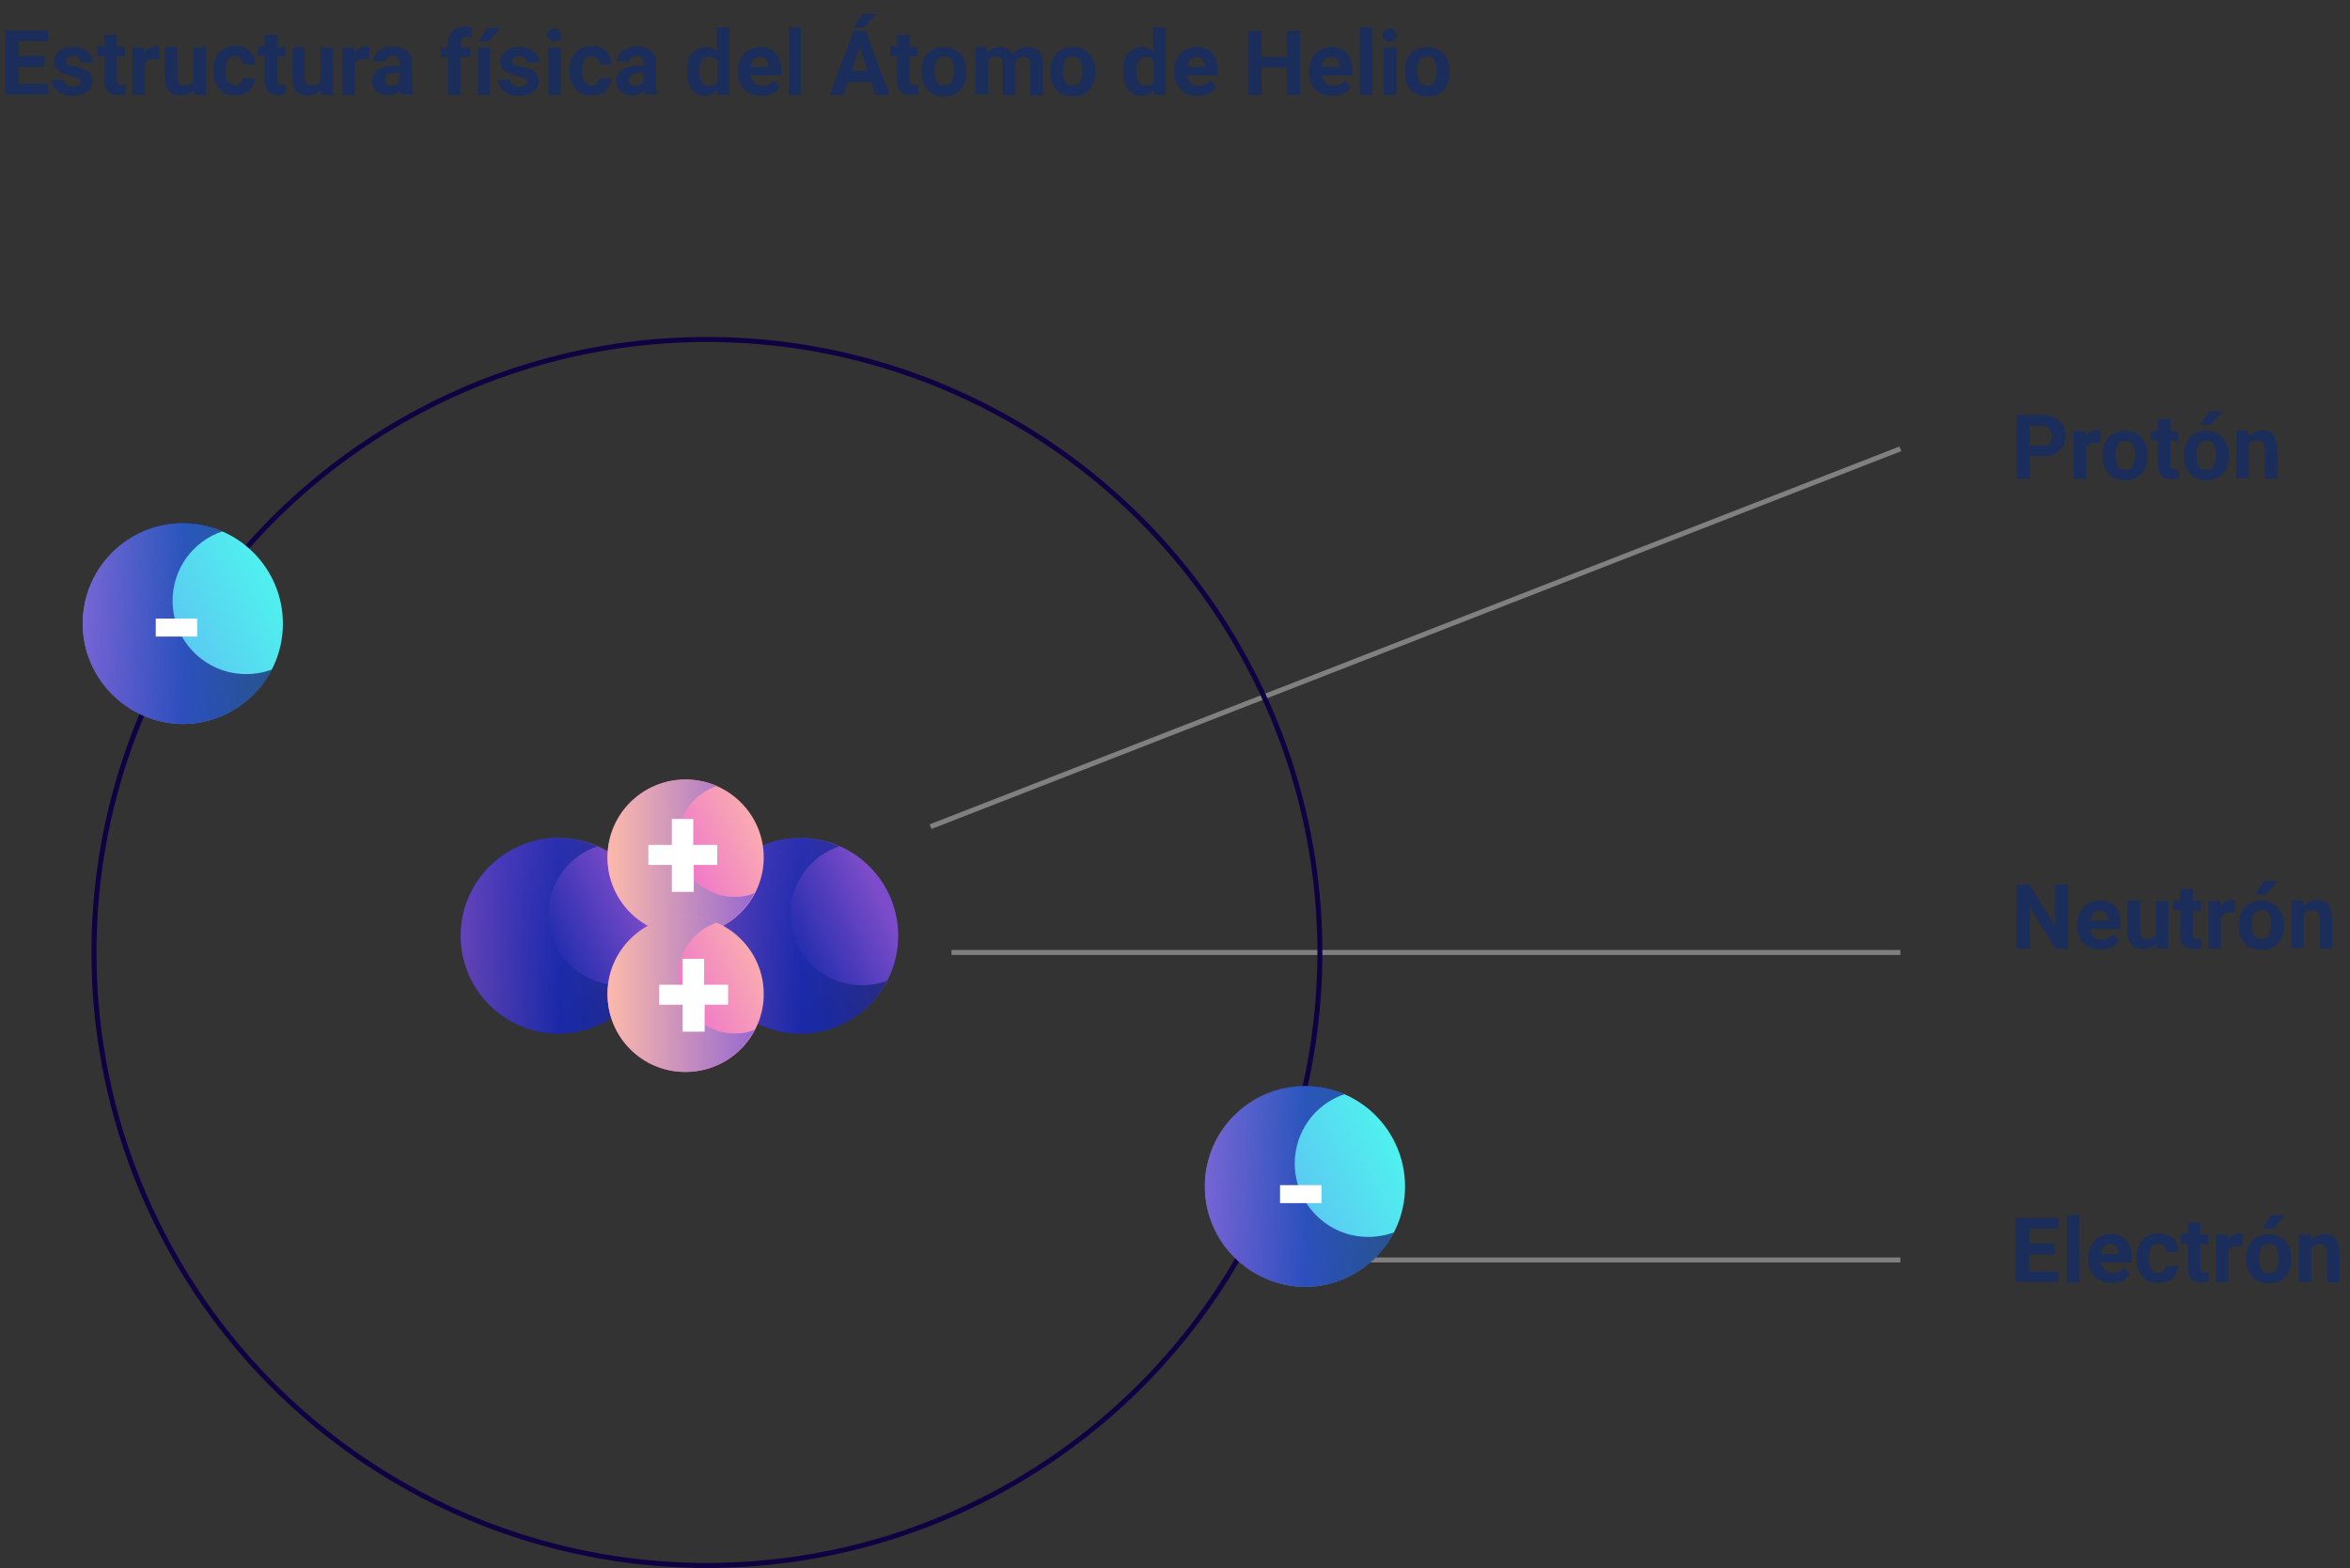 <?xml version="1.0" encoding="utf-8"?>
<!-- Generator: Adobe Illustrator 25.2.3, SVG Export Plug-In . SVG Version: 6.00 Build 0)  -->
<!DOCTYPE svg PUBLIC "-//W3C//DTD SVG 1.1//EN" "http://www.w3.org/Graphics/SVG/1.1/DTD/svg11.dtd">
<svg version="1.1" id="Capa_1" xmlns:x="http://ns.adobe.com/Extensibility/1.0/" xmlns:i="http://ns.adobe.com/AdobeIllustrator/10.0/" xmlns:graph="http://ns.adobe.com/Graphs/1.0/"
	 xmlns="http://www.w3.org/2000/svg" xmlns:xlink="http://www.w3.org/1999/xlink" x="0px" y="0px" viewBox="0 0 470.8 314.2"
	 style="enable-background:new 0 0 470.8 314.2;" xml:space="preserve">
<rect x="0" y="0" width="470.8" height="314.2" fill="#333333" stroke="none"/>
<style type="text/css">
	.st0{enable-background:new    ;}
	.st1{fill:#1B2D5B;}
	.st2{fill:none;stroke:#808080;stroke-miterlimit:10;}
	.st3{fill:none;stroke:#100142;stroke-miterlimit:10;}
	.st4{fill:url(#Trazado_110869_1_);}
	.st5{opacity:0.75;fill:url(#Trazado_110870_1_);enable-background:new    ;}
	.st6{fill:url(#Trazado_110871_1_);}
	.st7{opacity:0.75;fill:url(#Trazado_110872_1_);enable-background:new    ;}
	.st8{fill:url(#Elipse_4709_1_);}
	.st9{opacity:0.75;fill:url(#Trazado_110873_1_);enable-background:new    ;}
	.st10{fill:url(#Elipse_4710_1_);}
	.st11{opacity:0.75;fill:url(#Trazado_110874_1_);enable-background:new    ;}
	.st12{fill:url(#Trazado_110875_1_);}
	.st13{fill:url(#Trazado_110876_1_);}
	.st14{fill:url(#Trazado_110877_1_);}
	.st15{fill:url(#Trazado_110878_1_);}
	.st16{fill:#FFFFFF;}
</style>
<g id="Grupo_64316" transform="translate(688.327 -1634.493)">
	<g class="st0">
		<path class="st1" d="M-274,1824.5h-2.6l-5.1-8.4v8.4h-2.6v-12.8h2.6l5.1,8.4v-8.4h2.6V1824.5z"/>
		<path class="st1" d="M-267.5,1824.7c-1.4,0-2.5-0.4-3.4-1.3s-1.3-2-1.3-3.4v-0.2c0-1,0.2-1.8,0.6-2.6s0.9-1.3,1.6-1.7
			s1.4-0.6,2.3-0.6c1.3,0,2.3,0.4,3.1,1.2s1.1,2,1.1,3.5v1h-6.1c0.1,0.6,0.3,1.1,0.7,1.5s0.9,0.6,1.6,0.6c1,0,1.7-0.4,2.3-1.1
			l1.2,1.4c-0.4,0.5-0.9,1-1.5,1.3C-265.9,1824.5-266.7,1824.7-267.5,1824.7z M-267.7,1816.9c-0.5,0-0.9,0.2-1.2,0.5
			c-0.3,0.3-0.5,0.8-0.6,1.5h3.5v-0.2c0-0.6-0.2-1-0.5-1.3C-266.8,1817-267.2,1816.9-267.7,1816.9z"/>
		<path class="st1" d="M-256.4,1823.5c-0.6,0.8-1.5,1.1-2.6,1.1c-1,0-1.8-0.3-2.3-0.9s-0.8-1.4-0.8-2.6v-6.2h2.5v6.2
			c0,1,0.5,1.5,1.4,1.5c0.9,0,1.5-0.3,1.8-0.9v-6.7h2.5v9.5h-2.4L-256.4,1823.5z"/>
		<path class="st1" d="M-249,1812.7v2.3h1.6v1.9h-1.6v4.7c0,0.4,0.1,0.6,0.2,0.8s0.4,0.2,0.8,0.2c0.3,0,0.5,0,0.7-0.1v1.9
			c-0.5,0.2-1,0.2-1.5,0.2c-1.8,0-2.7-0.9-2.7-2.7v-5.1h-1.4v-1.9h1.4v-2.3H-249z"/>
		<path class="st1" d="M-240.6,1817.4c-0.3,0-0.7-0.1-0.9-0.1c-1,0-1.6,0.3-1.9,1v6.2h-2.5v-9.5h2.4l0.1,1.1
			c0.5-0.9,1.2-1.3,2.1-1.3c0.3,0,0.5,0,0.8,0.1L-240.6,1817.4z"/>
		<path class="st1" d="M-239.8,1819.7c0-0.9,0.2-1.8,0.5-2.5s0.9-1.3,1.6-1.7s1.5-0.6,2.4-0.6c1.3,0,2.3,0.4,3.1,1.2
			s1.3,1.9,1.4,3.2l0,0.7c0,1.5-0.4,2.6-1.2,3.5s-1.9,1.3-3.3,1.3s-2.5-0.4-3.3-1.3s-1.2-2.1-1.2-3.6V1819.7z M-237.2,1819.8
			c0,0.9,0.2,1.6,0.5,2.1c0.3,0.5,0.8,0.7,1.5,0.7c0.6,0,1.1-0.2,1.4-0.7c0.3-0.5,0.5-1.2,0.5-2.3c0-0.9-0.2-1.6-0.5-2.1
			s-0.8-0.7-1.5-0.7c-0.6,0-1.1,0.2-1.4,0.7C-237.1,1818.1-237.2,1818.8-237.2,1819.8z M-234.8,1811h2.8l-2.4,2.7h-2.1L-234.8,1811z
			"/>
		<path class="st1" d="M-226.9,1815l0.1,1.1c0.7-0.8,1.6-1.3,2.7-1.3c1,0,1.8,0.3,2.2,0.9s0.7,1.5,0.8,2.7v6.1h-2.5v-6.1
			c0-0.5-0.1-0.9-0.4-1.2c-0.2-0.2-0.6-0.4-1.2-0.4c-0.7,0-1.3,0.3-1.6,0.9v6.7h-2.5v-9.5H-226.9z"/>
	</g>
	<g class="st0">
		<path class="st1" d="M-276.7,1885.8h-5.1v3.4h5.9v2.1h-8.6v-12.8h8.6v2.1h-5.9v3h5.1V1885.8z"/>
		<path class="st1" d="M-271.7,1891.4h-2.5v-13.5h2.5V1891.4z"/>
		<path class="st1" d="M-265.3,1891.5c-1.4,0-2.5-0.4-3.4-1.3s-1.3-2-1.3-3.4v-0.2c0-1,0.2-1.8,0.6-2.6s0.9-1.3,1.6-1.7
			s1.4-0.6,2.3-0.6c1.3,0,2.3,0.4,3.1,1.2s1.1,2,1.1,3.5v1h-6.1c0.1,0.6,0.3,1.1,0.7,1.5s0.9,0.6,1.6,0.6c1,0,1.7-0.4,2.3-1.1
			l1.2,1.4c-0.4,0.5-0.9,1-1.5,1.3C-263.8,1891.4-264.5,1891.5-265.3,1891.5z M-265.6,1883.7c-0.5,0-0.9,0.2-1.2,0.5
			c-0.3,0.3-0.5,0.8-0.6,1.5h3.5v-0.2c0-0.6-0.2-1-0.5-1.3C-264.6,1883.9-265,1883.7-265.6,1883.7z"/>
		<path class="st1" d="M-256,1889.5c0.5,0,0.8-0.1,1.1-0.4s0.4-0.6,0.5-1h2.4c0,0.6-0.2,1.2-0.5,1.8c-0.3,0.5-0.8,1-1.4,1.2
			c-0.6,0.3-1.3,0.4-2,0.4c-1.4,0-2.4-0.4-3.2-1.3c-0.8-0.9-1.2-2.1-1.2-3.6v-0.2c0-1.5,0.4-2.6,1.2-3.5s1.8-1.3,3.2-1.3
			c1.2,0,2.1,0.3,2.9,1c0.7,0.7,1.1,1.6,1.1,2.7h-2.4c0-0.5-0.2-0.9-0.5-1.2s-0.7-0.5-1.2-0.5c-0.6,0-1,0.2-1.3,0.6
			c-0.3,0.4-0.5,1.1-0.5,2.1v0.3c0,1,0.1,1.7,0.4,2.1S-256.6,1889.5-256,1889.5z"/>
		<path class="st1" d="M-247.5,1879.5v2.3h1.6v1.9h-1.6v4.7c0,0.4,0.1,0.6,0.2,0.8s0.4,0.2,0.8,0.2c0.3,0,0.5,0,0.7-0.1v1.9
			c-0.5,0.2-1,0.2-1.5,0.2c-1.8,0-2.7-0.9-2.7-2.7v-5.1h-1.4v-1.9h1.4v-2.3H-247.5z"/>
		<path class="st1" d="M-239.1,1884.2c-0.3,0-0.7-0.1-0.9-0.1c-1,0-1.6,0.3-1.9,1v6.2h-2.5v-9.5h2.4l0.1,1.1
			c0.5-0.9,1.2-1.3,2.1-1.3c0.3,0,0.5,0,0.8,0.1L-239.1,1884.2z"/>
		<path class="st1" d="M-238.3,1886.5c0-0.9,0.2-1.8,0.5-2.5s0.9-1.3,1.6-1.7s1.5-0.6,2.4-0.6c1.3,0,2.3,0.4,3.1,1.2
			s1.3,1.9,1.4,3.2l0,0.7c0,1.5-0.4,2.6-1.2,3.5s-1.9,1.3-3.3,1.3s-2.5-0.4-3.3-1.3s-1.2-2.1-1.2-3.6V1886.5z M-235.7,1886.7
			c0,0.9,0.2,1.6,0.5,2.1c0.3,0.5,0.8,0.7,1.5,0.7c0.6,0,1.1-0.2,1.4-0.7c0.3-0.5,0.5-1.2,0.5-2.3c0-0.9-0.2-1.6-0.5-2.1
			s-0.8-0.7-1.5-0.7c-0.6,0-1.1,0.2-1.4,0.7C-235.6,1884.9-235.7,1885.7-235.7,1886.7z M-233.3,1877.9h2.8l-2.4,2.7h-2.1
			L-233.3,1877.9z"/>
		<path class="st1" d="M-225.4,1881.9l0.1,1.1c0.7-0.8,1.6-1.3,2.7-1.3c1,0,1.8,0.3,2.2,0.9s0.7,1.5,0.8,2.7v6.1h-2.5v-6.1
			c0-0.5-0.1-0.9-0.4-1.2c-0.2-0.2-0.6-0.4-1.2-0.4c-0.7,0-1.3,0.3-1.6,0.9v6.7h-2.5v-9.5H-225.4z"/>
	</g>
	<g class="st0">
		<path class="st1" d="M-281.7,1725.9v4.5h-2.6v-12.8h5c1,0,1.8,0.2,2.5,0.5s1.3,0.9,1.7,1.5c0.4,0.6,0.6,1.4,0.6,2.2
			c0,1.3-0.4,2.2-1.3,3s-2,1.1-3.6,1.1H-281.7z M-281.7,1723.8h2.4c0.7,0,1.2-0.2,1.6-0.5s0.5-0.8,0.5-1.4c0-0.6-0.2-1.1-0.6-1.5
			s-0.9-0.6-1.5-0.6h-2.4V1723.8z"/>
		<path class="st1" d="M-267.6,1723.3c-0.3,0-0.7-0.1-0.9-0.1c-1,0-1.6,0.3-1.9,1v6.2h-2.5v-9.5h2.4l0.1,1.1
			c0.5-0.9,1.2-1.3,2.1-1.3c0.3,0,0.5,0,0.8,0.1L-267.6,1723.3z"/>
		<path class="st1" d="M-267.1,1725.6c0-0.9,0.2-1.8,0.5-2.5s0.9-1.3,1.6-1.7s1.5-0.6,2.4-0.6c1.3,0,2.3,0.4,3.1,1.2
			s1.3,1.9,1.4,3.2l0,0.7c0,1.5-0.4,2.6-1.2,3.5s-1.9,1.3-3.3,1.3s-2.5-0.4-3.3-1.3s-1.2-2.1-1.2-3.6V1725.6z M-264.5,1725.8
			c0,0.9,0.2,1.6,0.5,2.1c0.3,0.5,0.8,0.7,1.5,0.7c0.6,0,1.1-0.2,1.4-0.7c0.3-0.5,0.5-1.2,0.5-2.3c0-0.9-0.2-1.6-0.5-2.1
			s-0.8-0.7-1.5-0.7c-0.6,0-1.1,0.2-1.4,0.7C-264.4,1724-264.5,1724.8-264.5,1725.8z"/>
		<path class="st1" d="M-253.5,1718.6v2.3h1.6v1.9h-1.6v4.7c0,0.4,0.1,0.6,0.2,0.8s0.4,0.2,0.8,0.2c0.3,0,0.5,0,0.7-0.1v1.9
			c-0.5,0.2-1,0.2-1.5,0.2c-1.8,0-2.7-0.9-2.7-2.7v-5.1h-1.4v-1.9h1.4v-2.3H-253.5z"/>
		<path class="st1" d="M-250.8,1725.6c0-0.9,0.2-1.8,0.5-2.5s0.9-1.3,1.6-1.7s1.5-0.6,2.4-0.6c1.3,0,2.3,0.4,3.1,1.2
			s1.3,1.9,1.4,3.2l0,0.7c0,1.5-0.4,2.6-1.2,3.5s-1.9,1.3-3.3,1.3s-2.5-0.4-3.3-1.3s-1.2-2.1-1.2-3.6V1725.6z M-248.3,1725.8
			c0,0.9,0.2,1.6,0.5,2.1c0.3,0.5,0.8,0.7,1.5,0.7c0.6,0,1.1-0.2,1.4-0.7c0.3-0.5,0.5-1.2,0.5-2.3c0-0.9-0.2-1.6-0.5-2.1
			s-0.8-0.7-1.5-0.7c-0.6,0-1.1,0.2-1.4,0.7C-248.1,1724-248.3,1724.8-248.3,1725.8z M-245.8,1716.9h2.8l-2.4,2.7h-2.1
			L-245.8,1716.9z"/>
		<path class="st1" d="M-237.9,1720.9l0.1,1.1c0.7-0.8,1.6-1.3,2.7-1.3c1,0,1.8,0.3,2.2,0.9s0.7,1.5,0.8,2.7v6.1h-2.5v-6.1
			c0-0.5-0.1-0.9-0.4-1.2c-0.2-0.2-0.6-0.4-1.2-0.4c-0.7,0-1.3,0.3-1.6,0.9v6.7h-2.5v-9.5H-237.9z"/>
	</g>
	<g class="st0">
		<path class="st1" d="M-679.5,1647.9h-5.1v3.4h5.9v2.1h-8.6v-12.8h8.6v2.1h-5.9v3h5.1V1647.9z"/>
		<path class="st1" d="M-672.1,1650.9c0-0.3-0.2-0.6-0.5-0.7s-0.8-0.3-1.5-0.5c-2.3-0.5-3.4-1.4-3.4-2.9c0-0.8,0.4-1.5,1.1-2.1
			c0.7-0.6,1.6-0.8,2.7-0.8c1.2,0,2.2,0.3,2.9,0.9s1.1,1.3,1.1,2.2h-2.5c0-0.4-0.1-0.7-0.4-0.9c-0.2-0.2-0.6-0.4-1.1-0.4
			c-0.4,0-0.8,0.1-1,0.3s-0.4,0.4-0.4,0.7c0,0.3,0.1,0.5,0.4,0.7c0.3,0.2,0.7,0.3,1.3,0.4s1.2,0.3,1.6,0.4c1.3,0.5,2,1.3,2,2.6
			c0,0.9-0.4,1.6-1.1,2.1c-0.7,0.5-1.7,0.8-2.9,0.8c-0.8,0-1.5-0.1-2.1-0.4c-0.6-0.3-1.1-0.7-1.5-1.2c-0.4-0.5-0.5-1-0.5-1.6h2.4
			c0,0.5,0.2,0.8,0.5,1s0.7,0.4,1.2,0.4c0.5,0,0.9-0.1,1.1-0.3C-672.2,1651.4-672.1,1651.2-672.1,1650.9z"/>
		<path class="st1" d="M-664.9,1641.6v2.3h1.6v1.9h-1.6v4.7c0,0.4,0.1,0.6,0.2,0.8s0.4,0.2,0.8,0.2c0.3,0,0.5,0,0.7-0.1v1.9
			c-0.5,0.2-1,0.2-1.5,0.2c-1.8,0-2.7-0.9-2.7-2.7v-5.1h-1.4v-1.9h1.4v-2.3H-664.9z"/>
		<path class="st1" d="M-656.5,1646.4c-0.3,0-0.7-0.1-0.9-0.1c-1,0-1.6,0.3-1.9,1v6.2h-2.5v-9.5h2.4l0.1,1.1
			c0.5-0.9,1.2-1.3,2.1-1.3c0.3,0,0.5,0,0.8,0.1L-656.5,1646.4z"/>
		<path class="st1" d="M-649.6,1652.5c-0.6,0.8-1.5,1.1-2.6,1.1c-1,0-1.8-0.3-2.3-0.9s-0.8-1.4-0.8-2.6v-6.2h2.5v6.2
			c0,1,0.5,1.5,1.4,1.5c0.9,0,1.5-0.3,1.8-0.9v-6.7h2.5v9.5h-2.4L-649.6,1652.5z"/>
		<path class="st1" d="M-641.3,1651.6c0.5,0,0.8-0.1,1.1-0.4s0.4-0.6,0.5-1h2.4c0,0.6-0.2,1.2-0.5,1.8c-0.3,0.5-0.8,1-1.4,1.2
			c-0.6,0.3-1.3,0.4-2,0.4c-1.4,0-2.4-0.4-3.2-1.3c-0.8-0.9-1.2-2.1-1.2-3.6v-0.2c0-1.5,0.4-2.6,1.2-3.5s1.8-1.3,3.2-1.3
			c1.2,0,2.1,0.3,2.9,1c0.7,0.7,1.1,1.6,1.1,2.7h-2.4c0-0.5-0.2-0.9-0.5-1.2s-0.7-0.5-1.2-0.5c-0.6,0-1,0.2-1.3,0.6
			c-0.3,0.4-0.5,1.1-0.5,2.1v0.3c0,1,0.1,1.7,0.4,2.1S-641.9,1651.6-641.3,1651.6z"/>
		<path class="st1" d="M-632.8,1641.6v2.3h1.6v1.9h-1.6v4.7c0,0.4,0.1,0.6,0.2,0.8s0.4,0.2,0.8,0.2c0.3,0,0.5,0,0.7-0.1v1.9
			c-0.5,0.2-1,0.2-1.5,0.2c-1.8,0-2.7-0.9-2.7-2.7v-5.1h-1.4v-1.9h1.4v-2.3H-632.8z"/>
		<path class="st1" d="M-624.1,1652.5c-0.6,0.8-1.5,1.1-2.6,1.1c-1,0-1.8-0.3-2.3-0.9s-0.8-1.4-0.8-2.6v-6.2h2.5v6.2
			c0,1,0.5,1.5,1.4,1.5c0.9,0,1.5-0.3,1.8-0.9v-6.7h2.5v9.5h-2.4L-624.1,1652.5z"/>
		<path class="st1" d="M-614.4,1646.4c-0.3,0-0.7-0.1-0.9-0.1c-1,0-1.6,0.3-1.9,1v6.2h-2.5v-9.5h2.4l0.1,1.1
			c0.5-0.9,1.2-1.3,2.1-1.3c0.3,0,0.5,0,0.8,0.1L-614.4,1646.4z"/>
		<path class="st1" d="M-607.9,1653.5c-0.1-0.2-0.2-0.5-0.3-0.9c-0.6,0.7-1.4,1-2.4,1c-0.9,0-1.7-0.3-2.3-0.8s-0.9-1.2-0.9-2
			c0-1,0.4-1.8,1.1-2.3s1.8-0.8,3.2-0.8h1.2v-0.5c0-0.4-0.1-0.8-0.3-1.1s-0.6-0.4-1.1-0.4c-0.4,0-0.8,0.1-1,0.3s-0.4,0.5-0.4,0.8
			h-2.5c0-0.6,0.2-1.1,0.5-1.5s0.8-0.8,1.4-1.1s1.3-0.4,2.1-0.4c1.2,0,2.1,0.3,2.8,0.9c0.7,0.6,1,1.4,1,2.5v4.1c0,0.9,0.1,1.6,0.4,2
			v0.1H-607.9z M-610,1651.7c0.4,0,0.7-0.1,1-0.3c0.3-0.2,0.6-0.4,0.7-0.7v-1.6h-0.9c-1.3,0-1.9,0.4-2,1.3l0,0.1
			c0,0.3,0.1,0.6,0.3,0.8S-610.4,1651.7-610,1651.7z"/>
		<path class="st1" d="M-598.6,1653.5v-7.6h-1.4v-1.9h1.4v-0.8c0-1.1,0.3-1.9,0.9-2.5c0.6-0.6,1.5-0.9,2.6-0.9
			c0.4,0,0.8,0.1,1.3,0.2l0,2c-0.2-0.1-0.5-0.1-0.8-0.1c-1,0-1.4,0.4-1.4,1.3v0.8h1.9v1.9h-1.9v7.6H-598.6z"/>
		<path class="st1" d="M-590.1,1653.5h-2.5v-9.5h2.5V1653.5z M-590.8,1640.1h2.8l-2.4,2.7h-2.1L-590.8,1640.1z"/>
		<path class="st1" d="M-582.7,1650.9c0-0.3-0.2-0.6-0.5-0.7s-0.8-0.3-1.5-0.5c-2.3-0.5-3.4-1.4-3.4-2.9c0-0.8,0.4-1.5,1.1-2.1
			c0.7-0.6,1.6-0.8,2.7-0.8c1.2,0,2.2,0.3,2.9,0.9s1.1,1.3,1.1,2.2h-2.5c0-0.4-0.1-0.7-0.4-0.9c-0.2-0.2-0.6-0.4-1.1-0.4
			c-0.4,0-0.8,0.1-1,0.3s-0.4,0.4-0.4,0.7c0,0.3,0.1,0.5,0.4,0.7c0.3,0.2,0.7,0.3,1.3,0.4s1.2,0.3,1.6,0.4c1.3,0.5,2,1.3,2,2.6
			c0,0.9-0.4,1.6-1.1,2.1c-0.7,0.5-1.7,0.8-2.9,0.8c-0.8,0-1.5-0.1-2.1-0.4c-0.6-0.3-1.1-0.7-1.5-1.2c-0.4-0.5-0.5-1-0.5-1.6h2.4
			c0,0.5,0.2,0.8,0.5,1s0.7,0.4,1.2,0.4c0.5,0,0.9-0.1,1.1-0.3C-582.9,1651.4-582.7,1651.2-582.7,1650.9z"/>
		<path class="st1" d="M-578.7,1641.5c0-0.4,0.1-0.7,0.4-0.9s0.6-0.4,1-0.4c0.4,0,0.8,0.1,1,0.4s0.4,0.6,0.4,0.9
			c0,0.4-0.1,0.7-0.4,0.9s-0.6,0.4-1,0.4s-0.8-0.1-1-0.4S-578.7,1641.9-578.7,1641.5z M-576,1653.5h-2.5v-9.5h2.5V1653.5z"/>
		<path class="st1" d="M-569.9,1651.6c0.5,0,0.8-0.1,1.1-0.4s0.4-0.6,0.5-1h2.4c0,0.6-0.2,1.2-0.5,1.8c-0.3,0.5-0.8,1-1.4,1.2
			c-0.6,0.3-1.3,0.4-2,0.4c-1.4,0-2.4-0.4-3.2-1.3c-0.8-0.9-1.2-2.1-1.2-3.6v-0.2c0-1.5,0.4-2.6,1.2-3.5s1.8-1.3,3.2-1.3
			c1.2,0,2.1,0.3,2.9,1c0.7,0.7,1.1,1.6,1.1,2.7h-2.4c0-0.5-0.2-0.9-0.5-1.2s-0.7-0.5-1.2-0.5c-0.6,0-1,0.2-1.3,0.6
			c-0.3,0.4-0.5,1.1-0.5,2.1v0.3c0,1,0.1,1.7,0.4,2.1S-570.5,1651.6-569.9,1651.6z"/>
		<path class="st1" d="M-559,1653.5c-0.1-0.2-0.2-0.5-0.3-0.9c-0.6,0.7-1.4,1-2.4,1c-0.9,0-1.7-0.3-2.3-0.8s-0.9-1.2-0.9-2
			c0-1,0.4-1.8,1.1-2.3s1.8-0.8,3.2-0.8h1.2v-0.5c0-0.4-0.1-0.8-0.3-1.1s-0.6-0.4-1.1-0.4c-0.4,0-0.8,0.1-1,0.3s-0.4,0.5-0.4,0.8
			h-2.5c0-0.6,0.2-1.1,0.5-1.5s0.8-0.8,1.4-1.1s1.3-0.4,2.1-0.4c1.2,0,2.1,0.3,2.8,0.9c0.7,0.6,1,1.4,1,2.5v4.1c0,0.9,0.1,1.6,0.4,2
			v0.1H-559z M-561.1,1651.7c0.4,0,0.7-0.1,1-0.3c0.3-0.2,0.6-0.4,0.7-0.7v-1.6h-0.9c-1.3,0-1.9,0.4-2,1.3l0,0.1
			c0,0.3,0.1,0.6,0.3,0.8S-561.5,1651.7-561.1,1651.7z"/>
		<path class="st1" d="M-550.7,1648.7c0-1.5,0.3-2.7,1-3.5s1.6-1.3,2.7-1.3c0.9,0,1.7,0.3,2.3,1v-4.9h2.5v13.5h-2.3l-0.1-1
			c-0.6,0.8-1.4,1.2-2.4,1.2c-1.1,0-2-0.4-2.7-1.3S-550.7,1650.2-550.7,1648.7z M-548.2,1648.9c0,0.9,0.2,1.6,0.5,2.1
			s0.8,0.7,1.4,0.7c0.8,0,1.3-0.3,1.7-1v-3.8c-0.3-0.7-0.9-1-1.6-1C-547.6,1645.9-548.2,1646.9-548.2,1648.9z"/>
		<path class="st1" d="M-535.8,1653.7c-1.4,0-2.5-0.4-3.4-1.3s-1.3-2-1.3-3.4v-0.2c0-1,0.2-1.8,0.6-2.6s0.9-1.3,1.6-1.7
			s1.4-0.6,2.3-0.6c1.3,0,2.3,0.4,3.1,1.2s1.1,2,1.1,3.5v1h-6.1c0.1,0.6,0.3,1.1,0.7,1.5s0.9,0.6,1.6,0.6c1,0,1.7-0.4,2.3-1.1
			l1.2,1.4c-0.4,0.5-0.9,1-1.5,1.3C-534.3,1653.5-535,1653.7-535.8,1653.7z M-536.1,1645.9c-0.5,0-0.9,0.2-1.2,0.5
			c-0.3,0.3-0.5,0.8-0.6,1.5h3.5v-0.2c0-0.6-0.2-1-0.5-1.3C-535.2,1646-535.6,1645.9-536.1,1645.9z"/>
		<path class="st1" d="M-527.8,1653.5h-2.5V1640h2.5V1653.5z"/>
		<path class="st1" d="M-513.8,1650.9h-4.6l-0.9,2.6h-2.8l4.8-12.8h2.4l4.8,12.8h-2.8L-513.8,1650.9z M-517.7,1648.7h3.2l-1.6-4.8
			L-517.7,1648.7z M-515.6,1637.3h2.8l-2.4,2.7h-2.1L-515.6,1637.3z"/>
		<path class="st1" d="M-506.1,1641.6v2.3h1.6v1.9h-1.6v4.7c0,0.4,0.1,0.6,0.2,0.8s0.4,0.2,0.8,0.2c0.3,0,0.5,0,0.7-0.1v1.9
			c-0.5,0.2-1,0.2-1.5,0.2c-1.8,0-2.7-0.9-2.7-2.7v-5.1h-1.4v-1.9h1.4v-2.3H-506.1z"/>
		<path class="st1" d="M-503.7,1648.7c0-0.9,0.2-1.8,0.5-2.5s0.9-1.3,1.6-1.7s1.5-0.6,2.4-0.6c1.3,0,2.3,0.4,3.1,1.2
			s1.3,1.9,1.4,3.2l0,0.7c0,1.5-0.4,2.6-1.2,3.5s-1.9,1.3-3.3,1.3s-2.5-0.4-3.3-1.3s-1.2-2.1-1.2-3.6V1648.7z M-501.1,1648.8
			c0,0.9,0.2,1.6,0.5,2.1c0.3,0.5,0.8,0.7,1.5,0.7c0.6,0,1.1-0.2,1.4-0.7c0.3-0.5,0.5-1.2,0.5-2.3c0-0.9-0.2-1.6-0.5-2.1
			s-0.8-0.7-1.5-0.7c-0.6,0-1.1,0.2-1.4,0.7C-501,1647.1-501.1,1647.8-501.1,1648.8z"/>
		<path class="st1" d="M-490.7,1644l0.1,1.1c0.7-0.8,1.6-1.2,2.7-1.2c1.2,0,2.1,0.5,2.5,1.5c0.7-1,1.6-1.5,2.9-1.5
			c1,0,1.8,0.3,2.3,0.9c0.5,0.6,0.8,1.5,0.8,2.7v6.1h-2.5v-6.1c0-0.5-0.1-0.9-0.3-1.2s-0.6-0.4-1.1-0.4c-0.8,0-1.3,0.4-1.6,1.1
			l0,6.5h-2.5v-6.1c0-0.6-0.1-0.9-0.3-1.2s-0.6-0.4-1.1-0.4c-0.7,0-1.2,0.3-1.6,0.9v6.7h-2.5v-9.5H-490.7z"/>
		<path class="st1" d="M-477.9,1648.7c0-0.9,0.2-1.8,0.5-2.5s0.9-1.3,1.6-1.7s1.5-0.6,2.4-0.6c1.3,0,2.3,0.4,3.1,1.2
			s1.3,1.9,1.4,3.2l0,0.7c0,1.5-0.4,2.6-1.2,3.5s-1.9,1.3-3.3,1.3s-2.5-0.4-3.3-1.3s-1.2-2.1-1.2-3.6V1648.7z M-475.4,1648.8
			c0,0.9,0.2,1.6,0.5,2.1c0.3,0.5,0.8,0.7,1.5,0.7c0.6,0,1.1-0.2,1.4-0.7c0.3-0.5,0.5-1.2,0.5-2.3c0-0.9-0.2-1.6-0.5-2.1
			s-0.8-0.7-1.5-0.7c-0.6,0-1.1,0.2-1.4,0.7C-475.2,1647.1-475.4,1647.8-475.4,1648.8z"/>
		<path class="st1" d="M-463.3,1648.7c0-1.5,0.3-2.7,1-3.5s1.6-1.3,2.7-1.3c0.9,0,1.7,0.3,2.3,1v-4.9h2.5v13.5h-2.3l-0.1-1
			c-0.6,0.8-1.4,1.2-2.4,1.2c-1.1,0-2-0.4-2.7-1.3S-463.3,1650.2-463.3,1648.7z M-460.7,1648.9c0,0.9,0.2,1.6,0.5,2.1
			s0.8,0.7,1.4,0.7c0.8,0,1.3-0.3,1.7-1v-3.8c-0.3-0.7-0.9-1-1.6-1C-460.1,1645.9-460.7,1646.9-460.7,1648.9z"/>
		<path class="st1" d="M-448.4,1653.7c-1.4,0-2.5-0.4-3.4-1.3c-0.9-0.9-1.3-2-1.3-3.4v-0.2c0-1,0.2-1.8,0.6-2.6s0.9-1.3,1.6-1.7
			c0.7-0.4,1.4-0.6,2.3-0.6c1.3,0,2.3,0.4,3.1,1.2c0.7,0.8,1.1,2,1.1,3.5v1h-6.1c0.1,0.6,0.3,1.1,0.7,1.5c0.4,0.4,0.9,0.6,1.6,0.6
			c1,0,1.7-0.4,2.3-1.1l1.2,1.4c-0.4,0.5-0.9,1-1.5,1.3C-446.8,1653.5-447.6,1653.7-448.4,1653.7z M-448.6,1645.9
			c-0.5,0-0.9,0.2-1.2,0.5c-0.3,0.3-0.5,0.8-0.6,1.5h3.5v-0.2c0-0.6-0.2-1-0.5-1.3C-447.7,1646-448.1,1645.9-448.6,1645.9z"/>
		<path class="st1" d="M-427.9,1653.5h-2.6v-5.5h-5.1v5.5h-2.6v-12.8h2.6v5.2h5.1v-5.2h2.6V1653.5z"/>
		<path class="st1" d="M-421.4,1653.7c-1.4,0-2.5-0.4-3.4-1.3c-0.9-0.9-1.3-2-1.3-3.4v-0.2c0-1,0.2-1.8,0.6-2.6s0.9-1.3,1.6-1.7
			c0.7-0.4,1.4-0.6,2.3-0.6c1.3,0,2.3,0.4,3.1,1.2c0.7,0.8,1.1,2,1.1,3.5v1h-6.1c0.1,0.6,0.3,1.1,0.7,1.5c0.4,0.4,0.9,0.6,1.6,0.6
			c1,0,1.7-0.4,2.3-1.1l1.2,1.4c-0.4,0.5-0.9,1-1.5,1.3C-419.9,1653.5-420.6,1653.7-421.4,1653.7z M-421.7,1645.9
			c-0.5,0-0.9,0.2-1.2,0.5c-0.3,0.3-0.5,0.8-0.6,1.5h3.5v-0.2c0-0.6-0.2-1-0.5-1.3C-420.8,1646-421.2,1645.9-421.7,1645.9z"/>
		<path class="st1" d="M-413.4,1653.5h-2.5V1640h2.5V1653.5z"/>
		<path class="st1" d="M-411.3,1641.5c0-0.4,0.1-0.7,0.4-0.9c0.3-0.2,0.6-0.4,1-0.4c0.4,0,0.8,0.1,1,0.4s0.4,0.6,0.4,0.9
			c0,0.4-0.1,0.7-0.4,0.9s-0.6,0.4-1,0.4s-0.8-0.1-1-0.4C-411.2,1642.2-411.3,1641.9-411.3,1641.5z M-408.6,1653.5h-2.5v-9.5h2.5
			V1653.5z"/>
		<path class="st1" d="M-406.9,1648.7c0-0.9,0.2-1.8,0.5-2.5s0.9-1.3,1.6-1.7s1.5-0.6,2.4-0.6c1.3,0,2.3,0.4,3.1,1.2
			s1.3,1.9,1.4,3.2l0,0.7c0,1.5-0.4,2.6-1.2,3.5s-1.9,1.3-3.3,1.3s-2.5-0.4-3.3-1.3c-0.8-0.9-1.2-2.1-1.2-3.6V1648.7z
			 M-404.4,1648.8c0,0.9,0.2,1.6,0.5,2.1c0.3,0.5,0.8,0.7,1.5,0.7c0.6,0,1.1-0.2,1.4-0.7c0.3-0.5,0.5-1.2,0.5-2.3
			c0-0.9-0.2-1.6-0.5-2.1s-0.8-0.7-1.5-0.7c-0.6,0-1.1,0.2-1.4,0.7C-404.2,1647.1-404.4,1647.8-404.4,1648.8z"/>
	</g>
	<line id="Línea_324" class="st2" x1="-428" y1="1886.9" x2="-307.6" y2="1886.9"/>
	<line id="Línea_325" class="st2" x1="-497.7" y1="1825.3" x2="-307.6" y2="1825.3"/>
	<line id="Línea_326" class="st2" x1="-501.9" y1="1800.1" x2="-307.6" y2="1724.4"/>
	<circle id="Elipse_4708" class="st3" cx="-546.7" cy="1825.3" r="122.8"/>
	<g id="Grupo_64306" transform="translate(-671.75 1739.329)">
		
			<linearGradient id="Trazado_110869_1_" gradientUnits="userSpaceOnUse" x1="-19.567" y1="641.847" x2="-20.505" y2="641.383" gradientTransform="matrix(40.108 0 0 -40.109 821.305 25755.764)">
			<stop  offset="0" style="stop-color:#50EEEF"/>
			<stop  offset="1" style="stop-color:#68A2F4"/>
		</linearGradient>
		<path id="Trazado_110869" class="st4" d="M40.1,20.1c0,11.1-9,20.1-20.1,20.1C9,40.1,0,31.1,0,20.1C0,9,9,0,20.1,0
			C31.1,0,40.1,9,40.1,20.1z"/>
		
			<linearGradient id="Trazado_110870_1_" gradientUnits="userSpaceOnUse" x1="-20.471" y1="641.644" x2="-19.471" y2="641.644" gradientTransform="matrix(37.88 0 0 -40.109 775.457 25755.764)">
			<stop  offset="0" style="stop-color:#7D4CCA"/>
			<stop  offset="0.529" style="stop-color:#1B2AAB"/>
			<stop  offset="1" style="stop-color:#17256E"/>
		</linearGradient>
		<path id="Trazado_110870" class="st5" d="M32.7,30.2c-8.1,0-14.7-6.6-14.7-14.7l0,0c0-6.3,4-11.9,10-13.9c-2.5-1.1-5.2-1.7-8-1.7
			C9,0,0,9,0,20.1c0,11.1,9,20.1,20.1,20.1c7.5,0,14.4-4.2,17.8-10.9C36.2,29.9,34.5,30.2,32.7,30.2z"/>
	</g>
	<g id="Grupo_64307" transform="translate(-446.939 1852.081)">
		
			<linearGradient id="Trazado_110871_1_" gradientUnits="userSpaceOnUse" x1="-244.378" y1="529.095" x2="-245.316" y2="528.631" gradientTransform="matrix(40.108 0 0 -40.108 9838.025 21232.797)">
			<stop  offset="0" style="stop-color:#50EEEF"/>
			<stop  offset="1" style="stop-color:#68A2F4"/>
		</linearGradient>
		<path id="Trazado_110871" class="st6" d="M40.1,20.1c0,11.1-9,20.1-20.1,20.1c0,0,0,0,0,0C9,40.1,0,31.1,0,20.1C0,9,9,0,20.1,0
			c0,0,0,0,0,0C31.1,0,40.1,9,40.1,20.1C40.1,20.1,40.1,20.1,40.1,20.1z"/>
		
			<linearGradient id="Trazado_110872_1_" gradientUnits="userSpaceOnUse" x1="-245.282" y1="528.892" x2="-244.282" y2="528.892" gradientTransform="matrix(37.878 0 0 -40.108 9290.816 21232.859)">
			<stop  offset="0" style="stop-color:#7D4CCA"/>
			<stop  offset="0.529" style="stop-color:#1B2AAB"/>
			<stop  offset="1" style="stop-color:#17256E"/>
		</linearGradient>
		<path id="Trazado_110872" class="st7" d="M32.7,30.2c-8.1,0-14.7-6.6-14.7-14.7c0-6.3,4-11.9,10-13.9c-2.5-1.1-5.2-1.7-8-1.7
			C9,0,0,9,0,20.1c0,0,0,0,0,0c0,11.1,9,20.1,20.1,20.1c7.5,0,14.4-4.2,17.8-10.9C36.2,29.9,34.5,30.2,32.7,30.2z"/>
	</g>
	<g id="Grupo_64308" transform="translate(-596.045 1802.353)">
		
			<linearGradient id="Elipse_4709_1_" gradientUnits="userSpaceOnUse" x1="-95.27" y1="578.557" x2="-96.208" y2="578.093" gradientTransform="matrix(39.164 0 0 -39.164 3766.79 22670.244)">
			<stop  offset="0" style="stop-color:#7D4CCA"/>
			<stop  offset="0.529" style="stop-color:#1B2AAB"/>
			<stop  offset="1" style="stop-color:#17256E"/>
		</linearGradient>
		<circle id="Elipse_4709" class="st8" cx="19.6" cy="19.6" r="19.6"/>
		
			<linearGradient id="Trazado_110873_1_" gradientUnits="userSpaceOnUse" x1="-96.174" y1="578.354" x2="-95.174" y2="578.354" gradientTransform="matrix(36.988 0 0 -39.164 3557.284 22670.352)">
			<stop  offset="0" style="stop-color:#7D4CCA"/>
			<stop  offset="0.529" style="stop-color:#1B2AAB"/>
			<stop  offset="1" style="stop-color:#17256E"/>
		</linearGradient>
		<path id="Trazado_110873" class="st9" d="M31.9,29.5c-7.9,0-14.3-6.4-14.3-14.3l0,0c0-6.1,4-11.6,9.8-13.5C24.9,0.6,22.3,0,19.6,0
			C8.8,0,0,8.8,0,19.6c0,0,0,0,0,0c0,10.8,8.8,19.6,19.6,19.6h0c7.3,0,14.1-4.1,17.4-10.6C35.4,29.2,33.7,29.5,31.9,29.5z"/>
	</g>
	<g id="Grupo_64309" transform="translate(-547.582 1802.353)">
		
			<linearGradient id="Elipse_4710_1_" gradientUnits="userSpaceOnUse" x1="-143.733" y1="578.557" x2="-144.671" y2="578.093" gradientTransform="matrix(39.164 0 0 -39.164 5664.795 22670.244)">
			<stop  offset="0" style="stop-color:#7D4CCA"/>
			<stop  offset="0.529" style="stop-color:#1B2AAB"/>
			<stop  offset="1" style="stop-color:#17256E"/>
		</linearGradient>
		<circle id="Elipse_4710" class="st10" cx="19.6" cy="19.6" r="19.6"/>
		
			<linearGradient id="Trazado_110874_1_" gradientUnits="userSpaceOnUse" x1="-144.637" y1="578.354" x2="-143.637" y2="578.354" gradientTransform="matrix(36.988 0 0 -39.164 5349.835 22670.352)">
			<stop  offset="0" style="stop-color:#7D4CCA"/>
			<stop  offset="0.529" style="stop-color:#1B2AAB"/>
			<stop  offset="1" style="stop-color:#17256E"/>
		</linearGradient>
		<path id="Trazado_110874" class="st11" d="M31.9,29.5c-7.9,0-14.3-6.4-14.3-14.3l0,0c0-6.1,4-11.6,9.8-13.5
			C24.9,0.6,22.3,0,19.6,0C8.8,0,0,8.8,0,19.6l0,0c0,10.8,8.8,19.6,19.6,19.6h0c7.3,0,14.1-4.1,17.4-10.6
			C35.4,29.2,33.7,29.5,31.9,29.5z"/>
	</g>
	<g id="Grupo_64310" transform="translate(-566.622 1790.66)">
		
			<linearGradient id="Trazado_110875_1_" gradientUnits="userSpaceOnUse" x1="-124.491" y1="587.48" x2="-125.241" y2="587.122" gradientTransform="matrix(31.275 0 0 -31.274 3927.427 18379.682)">
			<stop  offset="0" style="stop-color:#FCBAAA"/>
			<stop  offset="0.971" style="stop-color:#ED6BCF"/>
		</linearGradient>
		<path id="Trazado_110875" class="st12" d="M31.3,15.6c0,8.6-7,15.6-15.6,15.6C7,31.3,0,24.3,0,15.6S7,0,15.6,0
			C24.3,0,31.3,7,31.3,15.6z"/>
		
			<linearGradient id="Trazado_110876_1_" gradientUnits="userSpaceOnUse" x1="-125.57" y1="587.2" x2="-124.57" y2="587.2" gradientTransform="matrix(29.537 0 0 -31.274 3708.956 18379.682)">
			<stop  offset="0" style="stop-color:#FCBAAA"/>
			<stop  offset="0.971" style="stop-color:#9A6BCF"/>
		</linearGradient>
		<path id="Trazado_110876" class="st13" d="M25.5,23.5c-6.3,0-11.4-5.1-11.4-11.4c0-4.9,3.2-9.3,7.8-10.8c-2-0.9-4.1-1.3-6.2-1.3
			C7,0,0,7,0,15.6c0,0,0,0,0,0c0,8.6,7,15.6,15.6,15.6c5.9,0,11.2-3.3,13.9-8.5C28.3,23.3,26.9,23.5,25.5,23.5z"/>
	</g>
	<g id="Grupo_64311" transform="translate(-566.622 1818.033)">
		
			<linearGradient id="Trazado_110877_1_" gradientUnits="userSpaceOnUse" x1="-124.491" y1="560.107" x2="-125.241" y2="559.749" gradientTransform="matrix(31.275 0 0 -31.274 3927.427 17523.621)">
			<stop  offset="0" style="stop-color:#FCBAAA"/>
			<stop  offset="0.971" style="stop-color:#ED6BCF"/>
		</linearGradient>
		<path id="Trazado_110877" class="st14" d="M31.3,15.6c0,8.6-7,15.6-15.6,15.6C7,31.3,0,24.3,0,15.6C0,7,7,0,15.6,0c0,0,0,0,0,0
			C24.3,0,31.3,7,31.3,15.6C31.3,15.6,31.3,15.6,31.3,15.6z"/>
		
			<linearGradient id="Trazado_110878_1_" gradientUnits="userSpaceOnUse" x1="-125.57" y1="559.827" x2="-124.57" y2="559.827" gradientTransform="matrix(29.537 0 0 -31.274 3708.956 17523.621)">
			<stop  offset="0" style="stop-color:#FCBAAA"/>
			<stop  offset="0.971" style="stop-color:#9A6BCF"/>
		</linearGradient>
		<path id="Trazado_110878" class="st15" d="M25.5,23.5c-6.3,0-11.4-5.1-11.4-11.4c0-4.9,3.2-9.3,7.8-10.8c-2-0.9-4.1-1.3-6.2-1.3
			C7,0,0,7,0,15.6c0,0,0,0,0,0c0,8.6,7,15.6,15.6,15.6c5.9,0,11.2-3.3,13.9-8.5C28.3,23.3,26.9,23.5,25.5,23.5z"/>
	</g>
	<g id="Grupo_64312" transform="translate(-657.124 1758.412)">
		<path id="Trazado_110879" class="st16" d="M8.3,3.6H0V0h8.3V3.6z"/>
	</g>
	<g id="Grupo_64313" transform="translate(-431.881 1871.912)">
		<path id="Trazado_110880" class="st16" d="M8.3,3.6H0V0h8.3L8.3,3.6z"/>
	</g>
	<g id="Grupo_64314" transform="translate(-558.435 1798.556)">
		<path id="Trazado_110881" class="st16" d="M9.1,5.2h4.7v4H9.1v5.4H4.7V9.2H0v-4h4.7V0h4.3V5.2z"/>
	</g>
	<g id="Grupo_64315" transform="translate(-556.261 1826.568)">
		<path id="Trazado_110882" class="st16" d="M9.1,5.2h4.7v4H9.1v5.4H4.7V9.2H0v-4h4.7V0h4.3V5.2z"/>
	</g>
</g>
</svg>
